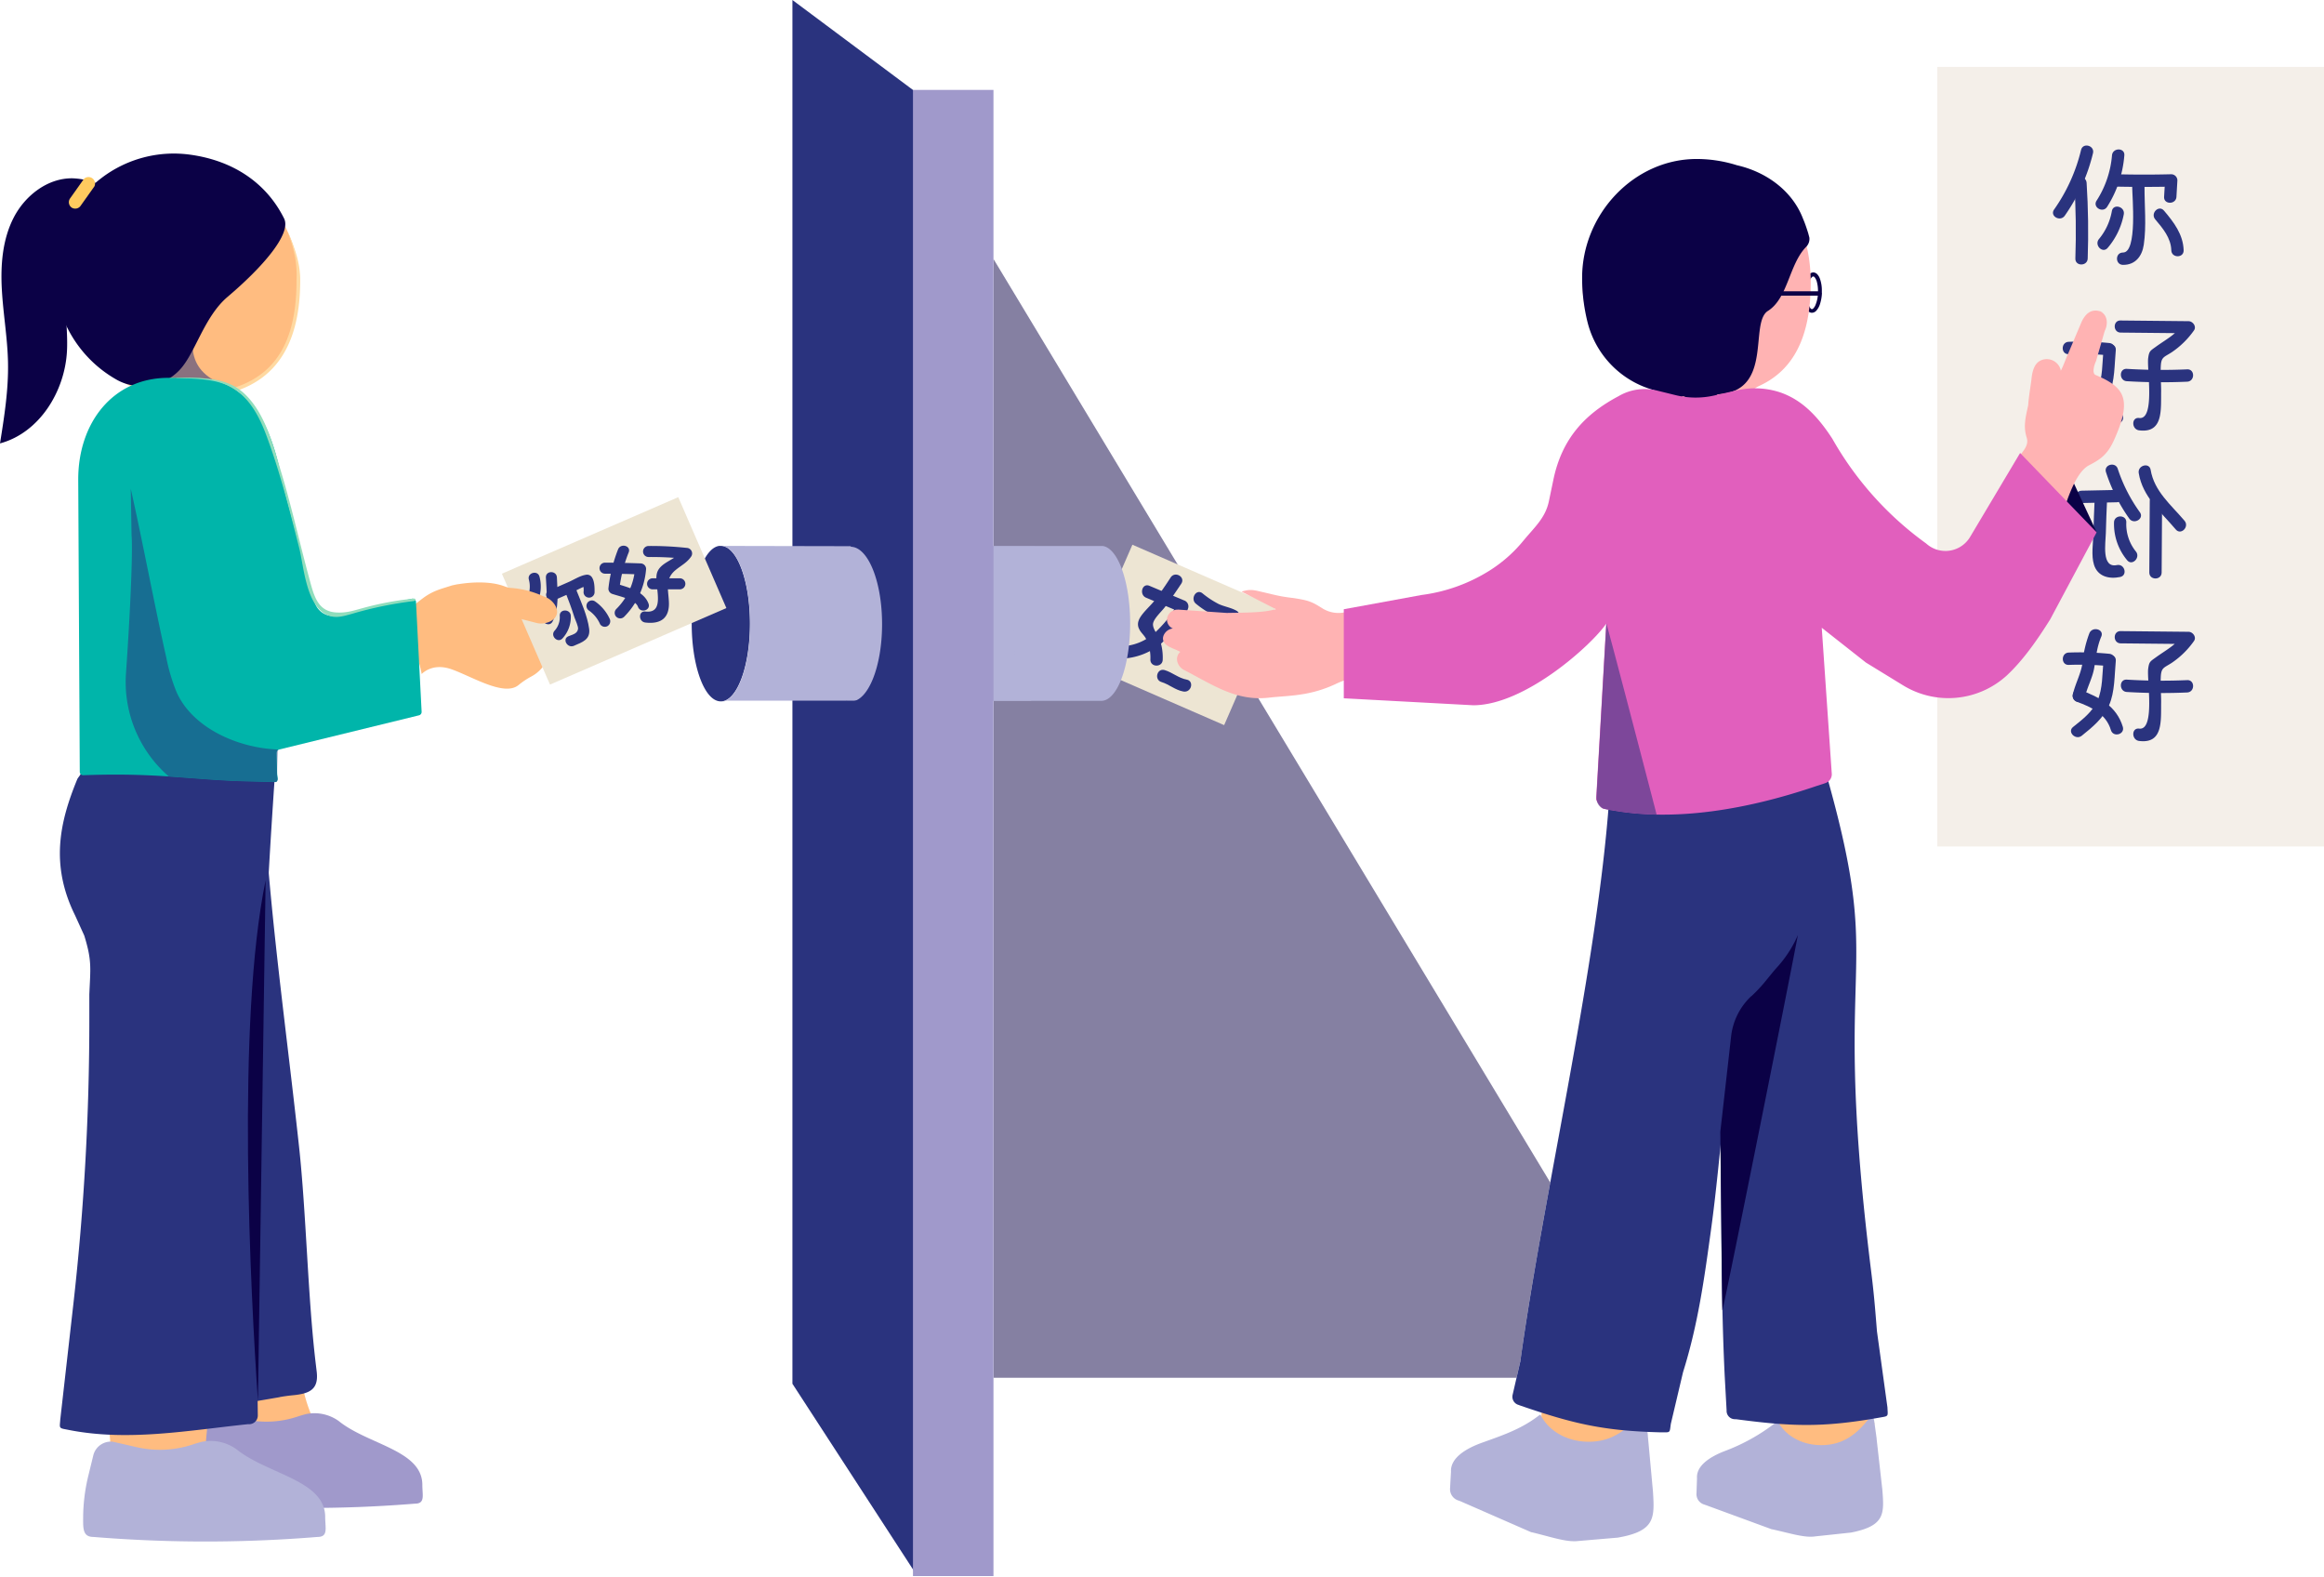<svg id="Layer_1" data-name="Layer 1" xmlns="http://www.w3.org/2000/svg" xmlns:xlink="http://www.w3.org/1999/xlink" viewBox="0 0 710 481.71"><defs><style>.cls-1{fill:none;}.cls-2{fill:#ffbc80;}.cls-11,.cls-3{fill:#a099cb;}.cls-3,.cls-4{fill-rule:evenodd;}.cls-4,.cls-6{fill:#b2b2d8;}.cls-5{fill:#8580a2;}.cls-7{fill:#ede5d3;}.cls-8{fill:#2a337e;}.cls-9{fill:#ffb3b3;}.cls-10{fill:#ff8000;}.cls-12{fill:#f4efe9;}.cls-13{fill:#0b0146;}.cls-14{clip-path:url(#clip-path);}.cls-15{fill:#8a717f;}.cls-16{fill:#ffd9a1;}.cls-17{fill:#ffca5f;}.cls-18{fill:#e15fbd;}.cls-19{fill:#00b5aa;}.cls-20{fill:#8a8fb8;}.cls-21{fill:#176e92;}.cls-22{fill:#90ddbc;}.cls-23{fill:#7d479a;}</style><clipPath id="clip-path"><path class="cls-1" d="M60.33,98.58l-15.77,2.52-1.7,13.64,1.21,1.59a28.56,28.56,0,0,1,7.4-.94h7.18a26.86,26.86,0,0,1,7,.88c-11-5.77-5.36-17.68-5.36-17.68"/></clipPath></defs><title>Artboard 1</title><path class="cls-2" d="M98.64,439l-32.78,4-3.59-29.25,29.26-.27.06,2.11A46.24,46.24,0,0,0,98.64,439Z"/><path class="cls-3" d="M90.84,432.69c.89-.29,1.81-.57,2.76-.81a12.76,12.76,0,0,1,9.85,2.12c9,7.29,25.58,8.89,25.58,19.55,0,3.15.92,5.71-2.24,5.71l-1.91.15a395.88,395.88,0,0,1-62.54-.15c-3,0-3-2.3-3-5.23a51.88,51.88,0,0,1,1.48-12.32l1.44-5.89a5.2,5.2,0,0,1,5.63-3.93l6.85,1.58A29.94,29.94,0,0,0,90.84,432.69Z"/><path class="cls-2" d="M62,450H33.84a93.8,93.8,0,0,0-3.16-27.62l-.44-1.63,34.54-.59Z"/><path class="cls-4" d="M58.79,441.22c.95-.31,1.92-.61,2.94-.86a13.55,13.55,0,0,1,10.46,2.25c9.57,7.74,27.16,9.44,27.16,20.76,0,3.35,1,6.06-2.37,6.06l-2,.16a420.63,420.63,0,0,1-66.43-.16h0c-3.18,0-3.16-2.44-3.15-5.55a55.1,55.1,0,0,1,1.57-13.09l1.53-6.26a5.52,5.52,0,0,1,6-4.18L41.72,442A31.8,31.8,0,0,0,58.79,441.22Z"/><path class="cls-5" d="M303.52,79.1V420.81H463.31l1.16-5.06c2.32-16.78,5.62-35.37,9.14-54.59L303.52,79.1"/><polygon class="cls-2" points="495.7 456.02 469.67 456.02 471.35 424.43 498.48 429.85 495.7 456.02"/><polygon class="cls-2" points="572.67 434.86 563.8 445.49 543.06 449.09 542.99 427.9 571.98 424.2 570.62 428.97 572.67 434.86"/><path class="cls-6" d="M575.07,455l-1.75-15.52,0-.17-.74-5.36c-.1-.51-.49-2.22-1.15-1.25-3.38,4.41-7.16,8-13.21,8.6-6.68.66-12.61-2.37-15.06-7.17h-.19l-.85.66a59,59,0,0,1-15.15,8.39c-4.85,1.86-8.79,4.63-8.52,8.32l-.16,4.63a3.31,3.31,0,0,0,2.09,3.31l.93.32,20,7.34.13,0c5.59,1.22,9.86,2.66,13.14,2.16l10.75-1.15h.09C575.93,466.06,575.65,462.39,575.07,455Z"/><path class="cls-6" d="M505,455.64l-1.56-17,0-.18-.68-5.86c-.1-.56-.48-2.44-1.22-1.39-3.79,4.74-8,8.56-14.61,9.08-7.3.57-13.71-2.88-16.27-8.18h-.21l-.94.7c-5.2,3.85-10.86,5.72-16.73,7.83-5.34,1.92-9.7,4.85-9.49,8.88l-.28,5a3.61,3.61,0,0,0,2.2,3.65l1,.37L467.83,468l.14,0c6.07,1.46,10.69,3.13,14.29,2.66l11.75-1h.1C505.71,467.68,505.49,463.66,505,455.64Z"/><rect class="cls-7" x="340.29" y="170.05" width="39.33" height="47.7" transform="translate(38.49 446.54) rotate(-66.47)"/><path class="cls-8" d="M350.15,182.56,360.69,187l-1.32-2.32c-.8,2.66-4.6,6.79-6.6,8.62a16,16,0,0,1-10.26,4.1c-2.42.11-2.43,3.88,0,3.77a20,20,0,0,0,12.09-4.48,29.56,29.56,0,0,0,4.36-4.91c1.59-2,3.29-3.59,4.05-6.1a1.94,1.94,0,0,0-1.32-2.32l-10.54-4.44C348.91,178,347.94,181.63,350.15,182.56Z"/><path class="cls-8" d="M357.65,176.37c-1.58,2.44-3.21,4.83-5,7.15-1.18,1.56-4.21,4.11-4.81,6.11a3.07,3.07,0,0,0,.19,2.5c.43,1,1.47,1.83,2,2.81a12.81,12.81,0,0,1,1.42,6.53c0,2.43,3.74,2.43,3.77,0a16.75,16.75,0,0,0-.81-5.85c-.56-1.61-2.24-3.42-2.16-5s2.61-3.83,3.64-5.2c1.75-2.32,3.38-4.71,5-7.15C362.23,176.23,359,174.34,357.65,176.37Z"/><path class="cls-8" d="M354.83,208.31c2.35.71,4.22,2.46,6.69,2.9s3.39-3.22,1-3.64-4.35-2.19-6.69-2.9S352.51,207.61,354.83,208.31Z"/><path class="cls-8" d="M358.76,195.35a35.61,35.61,0,0,0,6.63,3.71,2,2,0,0,0,2.58-.68,1.9,1.9,0,0,0-.68-2.58,35.57,35.57,0,0,1-6.63-3.71C358.68,190.69,356.8,194,358.76,195.35Z"/><path class="cls-8" d="M365.43,184.45a29.28,29.28,0,0,0,5.05,3.33c1.73.82,3.69,1.09,5.36,2,2.12,1.18,4-2.07,1.9-3.26-1.7-.95-3.61-1.21-5.36-2a27.46,27.46,0,0,1-5.05-3.33C365.4,179.72,363.52,183,365.43,184.45Z"/><path class="cls-2" d="M166,177.5a87.89,87.89,0,0,1-9,3.37,6.33,6.33,0,0,0-2.64-1.7c-4.78-1.89-11.09-1.25-14.15-.77a11,11,0,0,0-1.35.24l-.48.1v0l-.31.07c-3.52,1.15-5.74,1.56-9,4-3,2.25-4,3.56-7.52,4.23,1.71,2.68,2.87,4.16,4,7.24.2.56.57,1.35.74,1.92.2.34.32,1,.47,1.4.42,1,.36,2.42.75,3.39a26.2,26.2,0,0,1,1.31,4.88c.84-.83,3.87-3.29,9.1-1.46,6.22,2.17,16.1,8.44,20.49,4.83a24.14,24.14,0,0,1,3.95-2.64c3.36-1.8,4.32-4.41,7.66-8.11l1.81-3.81Z"/><path class="cls-9" d="M411.86,186.74a9.25,9.25,0,0,1-7.82-.91c-3.36-2.13-4.3-2.46-9-3.19a46.24,46.24,0,0,1-5.88-1l-3.37-.79c-2.73-.64-3.81-1-6.49-.15l10.49,5.35c-3.75,1.13-9.47,1.05-15,1.16l-14.49-1h0a3.56,3.56,0,0,0-.61,0,3.18,3.18,0,0,0-3.17,3.17,3,3,0,0,0,1.81,2.6c-1.8.08-3.44,2.06-2.94,3.66.59,1.9,3.16,2.32,5.2,3.47-1.82,1.55-1,4.44,1.17,5.54,8.85,4.55,15.89,9.59,25.89,8.44,6.11-.7,12.17-.37,20.3-4.12a22.62,22.62,0,0,1,6.77-2.1l.92-.13-.77-21Z"/><polyline class="cls-8" points="280.24 481.37 242.09 422.64 242.09 0 280.24 28.46"/><path class="cls-8" d="M229.11,190.5c0-12.26-3.47-22.35-7.92-23.62a3.44,3.44,0,0,0-1-.14,3.4,3.4,0,0,0-.51,0c-4.66.7-8.36,11.05-8.36,23.72,0,12,3.33,22,7.66,23.54a3.51,3.51,0,0,0,1.21.22l.28,0C225.29,213.83,229.11,203.36,229.11,190.5Z"/><path class="cls-6" d="M337.39,166.87a3.5,3.5,0,0,0-.45-.1v0H287.33v.41c-1.76,1.42-3.13,11.38-3.13,23.46,0,13.06,1.59,23.64,3.56,23.64a.73.73,0,0,0,.49-.22l48.2,0c4.87,0,8.82-10.58,8.82-23.64C345.27,178.18,341.82,168.14,337.39,166.87Z"/><path class="cls-10" d="M219.74,166.74v0a3.4,3.4,0,0,1,.51,0Z"/><path class="cls-6" d="M220.24,166.74a3.44,3.44,0,0,1,1,.14c4.45,1.27,7.92,11.36,7.92,23.62,0,12.87-3.82,23.34-8.59,23.74l.28,0A3.48,3.48,0,0,0,222,214h93.17c-4.31-1.57-5.45-11.46-5.45-23.42,0-13.05,1.78-23.64,6.66-23.64"/><path class="cls-8" d="M259.93,167a4,4,0,0,1,1,.14c4.81,1.27,8.55,11.3,8.55,23.5,0,13.06-4.29,23.64-9.58,23.64a4.08,4.08,0,0,1-1.31-.22v39.4h30.11V151H259.33Z"/><rect class="cls-11" x="278.92" y="27.46" width="24.59" height="453.92"/><rect class="cls-7" x="158.25" y="162.01" width="58.74" height="36.92" transform="translate(-56.32 89.57) rotate(-23.45)"/><path class="cls-8" d="M163.68,184.91a11.63,11.63,0,0,0,1.14-8.78c-.55-2.09-3.8-1.21-3.25.89a8.11,8.11,0,0,1-.8,6.19C159.71,185.1,162.62,186.8,163.68,184.91Z"/><path class="cls-8" d="M168.82,189.82c2.08-4.11,1.49-9,1.32-13.45-.08-2.16-3.45-2.17-3.37,0,.14,3.71.87,8.32-.86,11.75C164.94,190.05,167.84,191.76,168.82,189.82Z"/><path class="cls-8" d="M169.42,183.29l5.25-2.3c1.55-.68,3.5-1.93,5.17-2.18l-1.9-.77a6,6,0,0,1,.34,2.81,1.68,1.68,0,0,0,3.37,0c0-1.42,0-3.27-.8-4.51a1.76,1.76,0,0,0-1.9-.77c-1.72.26-3.57,1.47-5.17,2.17l-6.06,2.66C165.74,181.25,167.45,184.15,169.42,183.29Z"/><path class="cls-8" d="M175.33,197.25c2.57-1.12,5.08-1.88,4.66-5.18-.52-4-2.52-8.32-4-12.07-.79-2-4.05-1.12-3.25.89,1,2.53,1.94,5.08,2.76,7.68.27.84,1.28,2.81,1.08,3.65-.33,1.42-1.75,1.6-2.94,2.12C171.65,195.2,173.37,198.1,175.33,197.25Z"/><path class="cls-8" d="M171.83,195a9.57,9.57,0,0,0,2.55-6.91c-.1-2.16-3.46-2.17-3.37,0a6.13,6.13,0,0,1-1.56,4.53C168,194.19,170.38,196.57,171.83,195Z"/><path class="cls-8" d="M180,186.53a9.89,9.89,0,0,1,3.32,4.09,1.7,1.7,0,0,0,2.3.6,1.72,1.72,0,0,0,.6-2.3,13.13,13.13,0,0,0-4.53-5.3,1.7,1.7,0,0,0-2.3.6A1.72,1.72,0,0,0,180,186.53Z"/><path class="cls-8" d="M190.67,188.39a23.2,23.2,0,0,0,6.72-14.63,1.71,1.71,0,0,0-1.68-1.68q-5.43-.21-10.87-.23a1.68,1.68,0,0,0,0,3.37q5.44,0,10.87.24L194,173.76A19.52,19.52,0,0,1,188.29,186,1.68,1.68,0,0,0,190.67,188.39Z"/><path class="cls-8" d="M188.82,167.8a46.41,46.41,0,0,0-2.95,12,1.7,1.7,0,0,0,1.24,1.62c2,.68,7,1.7,7.77,3.86s4,1.14,3.25-.9c-1.46-4-6.51-5-10.13-6.22l1.24,1.62a43.24,43.24,0,0,1,2.83-11.07C192.86,166.68,189.61,165.8,188.82,167.8Z"/><path class="cls-8" d="M197.16,190.14c4.72.55,7.37-1.35,7.2-6.15-.14-3.86-1.35-7.06,2-9.85,1.78-1.48,3.56-2.27,4.87-4.27a1.7,1.7,0,0,0-1.45-2.53,101.71,101.71,0,0,0-11.64-.58,1.68,1.68,0,0,0,0,3.37,101.57,101.57,0,0,1,11.64.58l-1.45-2.53c-1.94,3-7,3.52-7.7,7.21s2.86,12.13-3.48,11.39C195,186.53,195,189.89,197.16,190.14Z"/><path class="cls-8" d="M199.37,180h8.33a1.68,1.68,0,0,0,0-3.37h-8.33A1.68,1.68,0,0,0,199.37,180Z"/><rect class="cls-12" x="591.86" y="20.43" width="118.14" height="238.11"/><path class="cls-8" d="M630.8,65.88a55.92,55.92,0,0,0,8.62-19.08c.57-2.36-3.07-3.36-3.64-1A53,53,0,0,1,627.54,64C626.15,66,629.42,67.85,630.8,65.88Z"/><path class="cls-8" d="M633.71,55.86q.73,11.55.33,23.1c-.08,2.43,3.69,2.42,3.77,0q.4-11.56-.33-23.1C637.33,53.45,633.56,53.43,633.71,55.86Z"/><path class="cls-8" d="M643.75,63.16A34.22,34.22,0,0,0,649,47.46c.2-2.42-3.57-2.41-3.77,0a30.12,30.12,0,0,1-4.69,13.8C639.19,63.31,642.46,65.21,643.75,63.16Z"/><path class="cls-8" d="M646.72,57q8.3.17,16.61,0l-1.89-1.89-.29,5c-.14,2.42,3.63,2.42,3.77,0l.29-5a1.9,1.9,0,0,0-1.89-1.89q-8.3.21-16.61,0C644.29,53.16,644.29,56.94,646.72,57Z"/><path class="cls-8" d="M651.4,57c0,3,1.65,20.19-2.82,20.13-2.43,0-2.43,3.74,0,3.77,3.74.05,5.84-2.6,6.36-6.14.85-5.72.2-12,.23-17.76C655.19,54.6,651.41,54.6,651.4,57Z"/><path class="cls-8" d="M643.93,75.69a22.06,22.06,0,0,0,4.9-10.22c.44-2.37-3.2-3.39-3.64-1A18.28,18.28,0,0,1,641.26,73C639.71,74.87,642.37,77.56,643.93,75.69Z"/><path class="cls-8" d="M658.44,67c2.31,2.72,4.81,5.7,4.91,9.45.07,2.42,3.84,2.43,3.77,0-.14-4.83-3-8.58-6-12.11C659.53,62.46,656.87,65.14,658.44,67Z"/><path class="cls-8" d="M638.32,98.5a35.83,35.83,0,0,0-2.13,9.21c-.47,3.23-2.2,6.24-2.92,9.47-.52,2.37,3.11,3.38,3.64,1,.7-3.15,2.38-6,2.9-9.17.55-3.33.82-6.35,2.15-9.5C642.9,97.27,639.25,96.29,638.32,98.5Z"/><path class="cls-8" d="M634.51,119.44c4.51,1.68,8.89,3.66,10.39,8.62.7,2.32,4.34,1.33,3.64-1-1.92-6.35-7.19-9.08-13-11.26C633.23,115,632.25,118.6,634.51,119.44Z"/><path class="cls-8" d="M636,129.8c3.26-2.6,6.61-5.38,8.33-9.29,1.8-4.09,1.64-9.17,2.06-13.55.23-2.41-3.54-2.4-3.77,0-.37,3.91-.21,8.45-1.8,12.07-1.51,3.45-4.62,5.82-7.49,8.11C631.46,128.64,634.15,131.3,636,129.8Z"/><path class="cls-8" d="M644.4,104.77A90.77,90.77,0,0,0,632,104.4c-2.42.09-2.43,3.86,0,3.77a90.77,90.77,0,0,1,12.37.38C646.81,108.78,646.79,105,644.4,104.77Z"/><path class="cls-8" d="M647.89,101.58l20.74.21L667,99c-2.47,3.34-5.24,4.63-8.49,7-1.65,1.18-1.93,1.29-2.22,3.35-.46,3.26,2.22,18.94-2.76,18.32-2.4-.3-2.38,3.47,0,3.77,7.45.93,6.61-6.33,6.72-11.88,0-2.51-.23-5.06-.12-7.56.13-3,.92-2.84,3.32-4.39a26.18,26.18,0,0,0,6.81-6.67c.88-1.2-.32-2.82-1.63-2.84l-20.74-.21C645.46,97.79,645.46,101.56,647.89,101.58Z"/><path class="cls-8" d="M649.76,116.43a176.21,176.21,0,0,0,18.43.15c2.42-.11,2.43-3.88,0-3.77a176.21,176.21,0,0,1-18.43-.15C647.34,112.52,647.35,116.29,649.76,116.43Z"/><path class="cls-8" d="M638.32,193.41a35.82,35.82,0,0,0-2.13,9.21c-.47,3.23-2.2,6.24-2.92,9.47-.52,2.36,3.11,3.38,3.64,1,.7-3.15,2.38-6,2.9-9.17.55-3.33.82-6.35,2.15-9.5C642.9,192.18,639.25,191.21,638.32,193.41Z"/><path class="cls-8" d="M634.51,214.35C639,216,643.4,218,644.9,223c.7,2.32,4.34,1.33,3.64-1-1.92-6.35-7.19-9.08-13-11.26C633.23,209.86,632.25,213.51,634.51,214.35Z"/><path class="cls-8" d="M636,224.71c3.26-2.6,6.61-5.38,8.33-9.29,1.8-4.09,1.64-9.17,2.06-13.55.23-2.41-3.54-2.4-3.77,0-.37,3.91-.21,8.45-1.8,12.07-1.51,3.45-4.62,5.82-7.49,8.11C631.46,223.56,634.15,226.21,636,224.71Z"/><path class="cls-8" d="M644.4,199.69a90.77,90.77,0,0,0-12.37-.38c-2.42.09-2.43,3.86,0,3.77a90.77,90.77,0,0,1,12.37.38C646.81,203.7,646.79,199.92,644.4,199.69Z"/><path class="cls-8" d="M647.89,196.5l20.74.21L667,193.87c-2.47,3.34-5.24,4.63-8.49,7-1.65,1.18-1.93,1.29-2.22,3.35-.46,3.26,2.22,18.94-2.76,18.32-2.4-.3-2.38,3.47,0,3.77,7.45.93,6.61-6.33,6.72-11.88,0-2.51-.23-5.06-.12-7.56.13-3,.92-2.84,3.32-4.39a26.17,26.17,0,0,0,6.81-6.67c.88-1.2-.32-2.82-1.63-2.84l-20.74-.21C645.46,192.7,645.46,196.47,647.89,196.5Z"/><path class="cls-8" d="M649.76,211.35a175.87,175.87,0,0,0,18.43.15c2.42-.11,2.43-3.88,0-3.77a175.87,175.87,0,0,1-18.43-.15C647.34,207.43,647.35,211.2,649.76,211.35Z"/><path class="cls-8" d="M643.4,144.22a51.84,51.84,0,0,0,7.09,14.14c1.4,2,4.67.08,3.26-1.9A48.46,48.46,0,0,1,647,143.22C646.29,140.92,642.65,141.91,643.4,144.22Z"/><path class="cls-8" d="M646.71,149.64l-10.77.23c-2.42.05-2.43,3.82,0,3.77l10.77-.23C649.14,153.35,649.14,149.58,646.71,149.64Z"/><path class="cls-8" d="M639.93,152.52c-.16,3.46-.3,6.92-.38,10.39-.07,2.94-.71,6.74.18,9.58,1.12,3.59,4.57,4.45,8,3.74,2.37-.5,1.37-4.13-1-3.64-4.76,1-3.45-6.69-3.38-9.68.09-3.46.22-6.93.38-10.39C643.81,150.1,640,150.1,639.93,152.52Z"/><path class="cls-8" d="M645.85,159.55a17.27,17.27,0,0,0,4,11.55c1.53,1.88,4.19-.8,2.67-2.67a13.26,13.26,0,0,1-2.92-8.88C649.69,157.13,645.91,157.13,645.85,159.55Z"/><path class="cls-8" d="M653.4,144.51c1.18,7.22,6.83,11.91,11.32,17.21,1.57,1.86,4.23-.82,2.67-2.67-4.07-4.81-9.28-9-10.35-15.55C656.64,141.12,653,142.13,653.4,144.51Z"/><path class="cls-8" d="M656.77,152.86q-.07,11-.14,22c0,2.43,3.76,2.43,3.77,0q.07-11,.14-22C660.55,150.43,656.78,150.43,656.77,152.86Z"/><path class="cls-13" d="M556,89.5l-.59,0a10.42,10.42,0,0,1-.77,3.67,3.36,3.36,0,0,1-.63,1,.7.7,0,0,1-.46.26h0a.6.6,0,0,1-.4-.23,3.76,3.76,0,0,1-.73-1.56,10.6,10.6,0,0,1-.31-2.65q0-.3,0-.62a10.42,10.42,0,0,1,.77-3.67,3.36,3.36,0,0,1,.63-1,.7.7,0,0,1,.46-.26h0a.6.6,0,0,1,.4.23,3.76,3.76,0,0,1,.73,1.56,10.6,10.6,0,0,1,.31,2.65q0,.3,0,.62l.59,0,.59,0q0-.34,0-.67a10.57,10.57,0,0,0-.61-3.76,4,4,0,0,0-.76-1.27,1.78,1.78,0,0,0-1.21-.6l0,.59,0-.59H554a1.86,1.86,0,0,0-1.3.6A5.51,5.51,0,0,0,551.46,86a12.71,12.71,0,0,0-.55,3.23q0,.34,0,.67a10.57,10.57,0,0,0,.61,3.76,4,4,0,0,0,.76,1.27,1.78,1.78,0,0,0,1.21.6h.07a1.86,1.86,0,0,0,1.3-.6,5.51,5.51,0,0,0,1.21-2.22,12.72,12.72,0,0,0,.55-3.23Z"/><path class="cls-13" d="M640.55,162.6l-8.36-18S621.5,154.94,622,155.48s8.88,12.14,9.24,12.14S640.55,162.6,640.55,162.6Z"/><path class="cls-9" d="M642.86,115.74c-.32-.17-1.56-.73-2.68-1.23s-.38-3.13.15-4.14L643,101.1c1.1-2.12.88-4.94-1.3-5.94l.86.26c-3.74-1.63-5.45.61-6.55,2.73L631.84,108c-.45.86-1.3,3.39-2.24,5.24a4.37,4.37,0,0,0-.16-.65,4.42,4.42,0,0,0-5.67-2.63c-2.29.84-2.91,3.48-3.15,5.91-.11,1.14-.85,5.45-1,7.94-.85,3.9-1.51,6.47-.45,9.86,1,3.14-2.62,5.21-4,8.36-.78,1.77,1,4.7.19,6.38l-1.52,3.33L630,159.17l-.14-1.35c1.64-5.14,4.26-13.57,8.34-15.7,3.16-1.65,5.57-3.06,7.62-7.64C651.21,122.59,649.06,119,642.86,115.74Z"/><path class="cls-9" d="M553.19,86.4c0-19.44-9.85-34.87-35.43-34.87-18.39,0-33.56,15.07-34.3,33.45a34.88,34.88,0,0,0,23.45,34.38v14.7h25.64v-8.49a8.4,8.4,0,0,1,4.84-7.67C546.9,113.57,553.19,104.38,553.19,86.4Z"/><path class="cls-13" d="M552.77,72.54l-.35-1.32c-.5-1.6-1-3.08-1.6-4.46-3.28-8.54-11.25-14.26-20.17-16.29a40.93,40.93,0,0,0-12.3-1.91c-19.29,0-35,17-35,36.25A56.12,56.12,0,0,0,485,98.39a28.73,28.73,0,0,0,19.18,20.43c3.22,1,2.89,1.51,5.86,1.85-1.16,1.35-1.76,2.68,4.18.36,1.1.22,1.55,1.32,2.25.79l.72.07c1.64.32-4.92,8.22,2.5,4.84,2.45.58,3.68-1.73,4.39-4.41.48-.94-.09-1.84,1.11-1.92,16.63-1.11,9.15-21.79,14.93-25.44,6.13-3.87,6.44-14.2,11.64-19.53A3.42,3.42,0,0,0,552.77,72.54Z"/><path class="cls-2" d="M91.17,85.67c0,28.82-15.87,35.45-35.45,35.45A35.45,35.45,0,1,1,91.17,85.67"/><g class="cls-14"><rect class="cls-15" x="42.86" y="98.58" width="22.83" height="17.74"/></g><path class="cls-16" d="M88,71c.25,1,.79,2.33,1.1,3.33.51,1.66.69,2.62,1.09,4.41a33.5,33.5,0,0,1,.4,6.95c0,24.1-10.75,34.85-34.85,34.85A34.85,34.85,0,1,1,79.28,60a6.43,6.43,0,0,1,1.36-.34,36,36,0,1,0-24.92,62c15.47,0,36-3.74,36-36C91.76,80.46,90,75.46,88,71Z"/><path class="cls-13" d="M54.75,113.13a15.85,15.85,0,0,1-18.83,3A37.31,37.31,0,0,1,17,78.42,36.44,36.44,0,0,1,58,47.23c13.63,1.85,23.55,8.95,28.79,19.5,2.34,4.71-6.72,15-17.22,23.9C62.25,96.81,59.66,108.07,54.75,113.13Z"/><path class="cls-13" d="M30.6,56.46a22.34,22.34,0,0,0-8.42-2c-7.55-.12-14.44,5.19-17.93,11.88S.15,80.85.56,88.38s1.76,15,1.89,22.56c.14,8.22-1.15,16.38-2.45,24.49,12-3.22,19.81-15.81,20.46-28.21.24-4.64-.33-9.28-.35-13.93A57.47,57.47,0,0,1,31.77,58.64Z"/><path class="cls-17" d="M21.85,63.37a2,2,0,0,1-.46-2.74l4.26-6a2,2,0,0,1,3.2,2.28l-4.26,6a2,2,0,0,1-2.74.46"/><path class="cls-8" d="M85.41,426.74,48.9,433a10.87,10.87,0,0,1-11.73-10.28l-4-114A66.78,66.78,0,0,0,27.6,286a66.73,66.73,0,0,1-1.93-49.2l2.43-6.93,51-5.65-.73,2.29,1.35.55c1.28,43,7,80.46,11.64,123.14,2.22,20.41,2.66,46.09,5.13,66.53l.26,2.18c.66,5.45-2.1,6.76-7.32,7.25-1.35.13-2.7.32-4,.55"/><path class="cls-8" d="M76,435l-.36,0c-18.08,1.9-36.35,5.26-54.2,1.83l-1.69-.33c-1.84-.34-1.48-.64-1.33-3l4-35.26a772.39,772.39,0,0,0,4.87-87.42v-7.08c.34-8.1.85-10.25-1.55-18l-2.79-6.13c-7.65-15.46-4.74-28.52.67-41.65.14-.33.86-1.17,1-1.5,1.06-2.51,1.77-4.89,2.92-7.4l3.16-6.85,54.16,2.27q-2,27.09-3.43,54.22Q77.75,350,78.63,421.43l.13,10.83A2.67,2.67,0,0,1,76,435"/><path class="cls-8" d="M519.63,224.67h0c.81,17.63,0,35.37,1.81,52.92,2,19.33,3,37.27,3.7,54.82,1.13,28.81.27,56.6,1.77,87.83l.58,10.54a2.54,2.54,0,0,0,2.54,2.69l.34,0c17,2.26,26.44,2.55,43.33-.4l1.6-.28c1.74-.29,1.41-.59,1.33-2.93l-3.2-23.21c-.65-8-.92-11.67-2-20.15-12.78-104.64,6.74-83.77-16.82-161.42"/><path class="cls-8" d="M464.11,429.18l.32.11c16.21,5.58,25.46,7.73,42.57,8.18l1.62,0c1.76.06,1.49-.3,1.84-2.62l3.72-15.74c4.56-14.51,6.49-28.51,8.55-43.51,3.21-23.39,4.17-46.59,8.41-66.17H529c1.35-7.79,1.33-9.94,5.12-16.82l3.82-5.26c10.2-13.13,10.21-26.17,7.93-39.81-.06-.34-.55-1.29-.61-1.63-.46-2.61-.62-5-1.17-7.65l-1.5-7.18L492.39,222c-2.46,17.48.33,9.36-1.16,27-4.35,51.19-19.87,117-26.76,166.81L462.12,426a2.59,2.59,0,0,0,2,3.15"/><path class="cls-18" d="M487.66,244.23s1,2.49,2.26,2.77c21.25,4.56,45-.08,65.24-7l2.11-.68.48-.17a2.83,2.83,0,0,0,1.86-3l-3.05-44.41,13.5,10.63,11.27,6.91a26.47,26.47,0,0,0,31.79-3c5-4.67,9.3-10.84,13.24-17.13l14.18-26.57-23.38-24.22L601.88,164a8.76,8.76,0,0,1-13.42,2,100.26,100.26,0,0,1-28.67-32c-4.48-6.88-9.24-11.87-16-14.18a24.65,24.65,0,0,0-13.37-.54l-6.72,1.52a25.58,25.58,0,0,1-11.75-.1l-5.3-1.3a15.71,15.71,0,0,0-12.16,1.6c-10.47,5.54-17.33,13.14-19.91,25.48l-1.38,6.6c-1.06,5.07-4.26,7.81-7.67,11.92l-.07.08A42.73,42.73,0,0,1,455,174.32a51.35,51.35,0,0,1-20.71,7.41l-23.75,4.35v27.2l39.55,2.13c15.75,0,36.06-18.28,40.62-24.91l-3.09,53.74"/><path class="cls-19" d="M85.3,228.92,128,218.48a1.06,1.06,0,0,0,.81-1.08l-1.72-33.53a1.06,1.06,0,0,0-1.29-1L103,188a5.82,5.82,0,0,1-6.88-4.17l-8.23-30.55c-1-3.54-1.79-7.11-2.62-10.68-3.64-15.61-10.69-27.2-26.56-27.2H51.47c-17.14,0-27.57,13.9-27.57,31l.47,89.37a1.06,1.06,0,0,0,1.23,1h.14c23.1-.86,33.36,1.58,51.6,1.89l6.45.17c1.44,0,.94-1.17.89-2.61L84.49,230a1.06,1.06,0,0,1,.81-1.06"/><path class="cls-13" d="M78.8,427.88c-2.25-33-6.62-115.57,2.35-159"/><path class="cls-20" d="M84.83,229.17a1.06,1.06,0,0,0-.34.81l.18,5.87c0-2.08.11-4.64.16-6.68"/><path class="cls-8" d="M51.62,237.2q1.07.92,2.21,1.77c7.56.16,11.68.31,16,.31,3.65,0,7.42-.11,13.52-.42h0l-6-.16c-9.8-.16-17.3-.95-25.72-1.5"/><path class="cls-20" d="M84.27,238.82l-.2,0,.2,0m.51-1.33a1.45,1.45,0,0,1-.2,1.15,1.3,1.3,0,0,0,.2-1.15"/><path class="cls-21" d="M39.95,149.29l.24,14.05c.46,5.82-.56,26.09-1.7,42.31A38.15,38.15,0,0,0,51.62,237.2c8.42.55,15.92,1.34,25.72,1.5l6,.16h.74l.2,0a.89.89,0,0,0,.28-.16l0,0a1.45,1.45,0,0,0,.2-1.15,8.48,8.48,0,0,1-.13-1.07v-.57L84.49,230a1.06,1.06,0,0,1,.34-.81v-.27c-12-.45-25.87-6.45-30.83-17.4a55.28,55.28,0,0,1-3.21-10.74c-3.46-15.28-7.38-36.2-10.84-51.48"/><polyline class="cls-13" points="556.01 88.97 528.31 88.97 528.31 90.3 556.01 90.3"/><path class="cls-22" d="M54.22,115.43c5.76.28,12.48.18,17.43,3.44,5.24,3.45,8,9.34,10.05,15,4,10.88,6.86,22.26,9.71,33.5,1.46,5.76,2.13,18.61,9.38,20.78,2.3.69,4.53-.07,6.75-.67a115.4,115.4,0,0,1,19-3.91c.48,0,.48-.8,0-.75a94.84,94.84,0,0,0-15.27,2.79c-3.16.84-5.32,1.67-8.64,1.45-5-.34-6.42-4.15-7.63-8.49-3.13-11.32-5.62-22.8-9-34.05-2.46-8.1-4.79-18-11.13-24.09-4.26-4.09-9.42-4.78-15-5-2-.09-3.47-.09-5.65-.09C53.7,115.28,53.73,115.4,54.22,115.43Z"/><path class="cls-2" d="M164,190.29l-10.23-2.62a4.18,4.18,0,0,1,2.07-8.1l.26,0a28.57,28.57,0,0,1,10,2.6c2.24.57,4.61,3.2,4,5.43S166.22,190.86,164,190.29Z"/><path class="cls-13" d="M543.08,295.25c-2.81,3.1-4.35,5.64-8,9l-.05,0a19.88,19.88,0,0,0-6.16,12.26q-.07.59-.13,1.18l-3.17,28s.56,53,.62,54.52c0,1.32,18-88.13,23.08-114.62A35.68,35.68,0,0,1,543.08,295.25Z"/><path class="cls-20" d="M489.91,247l1.44.38v-.08l-1.45-.3m0,0h0m-2-2.28a3.13,3.13,0,0,0,1.7,2.15,4.93,4.93,0,0,1-1.7-2.15"/><path class="cls-8" d="M491.36,247.3v.08l5.54,1.45,9.18,0h0a86.06,86.06,0,0,1-14.72-1.51"/><path class="cls-23" d="M490.75,190.5h0l-3,52.51a5.53,5.53,0,0,0,.14,1.71,4.93,4.93,0,0,0,1.7,2.15,2,2,0,0,0,.35.13h0l1.45.3a86.06,86.06,0,0,0,14.72,1.51c0-.11-14.09-54.2-15.33-58.31"/></svg>